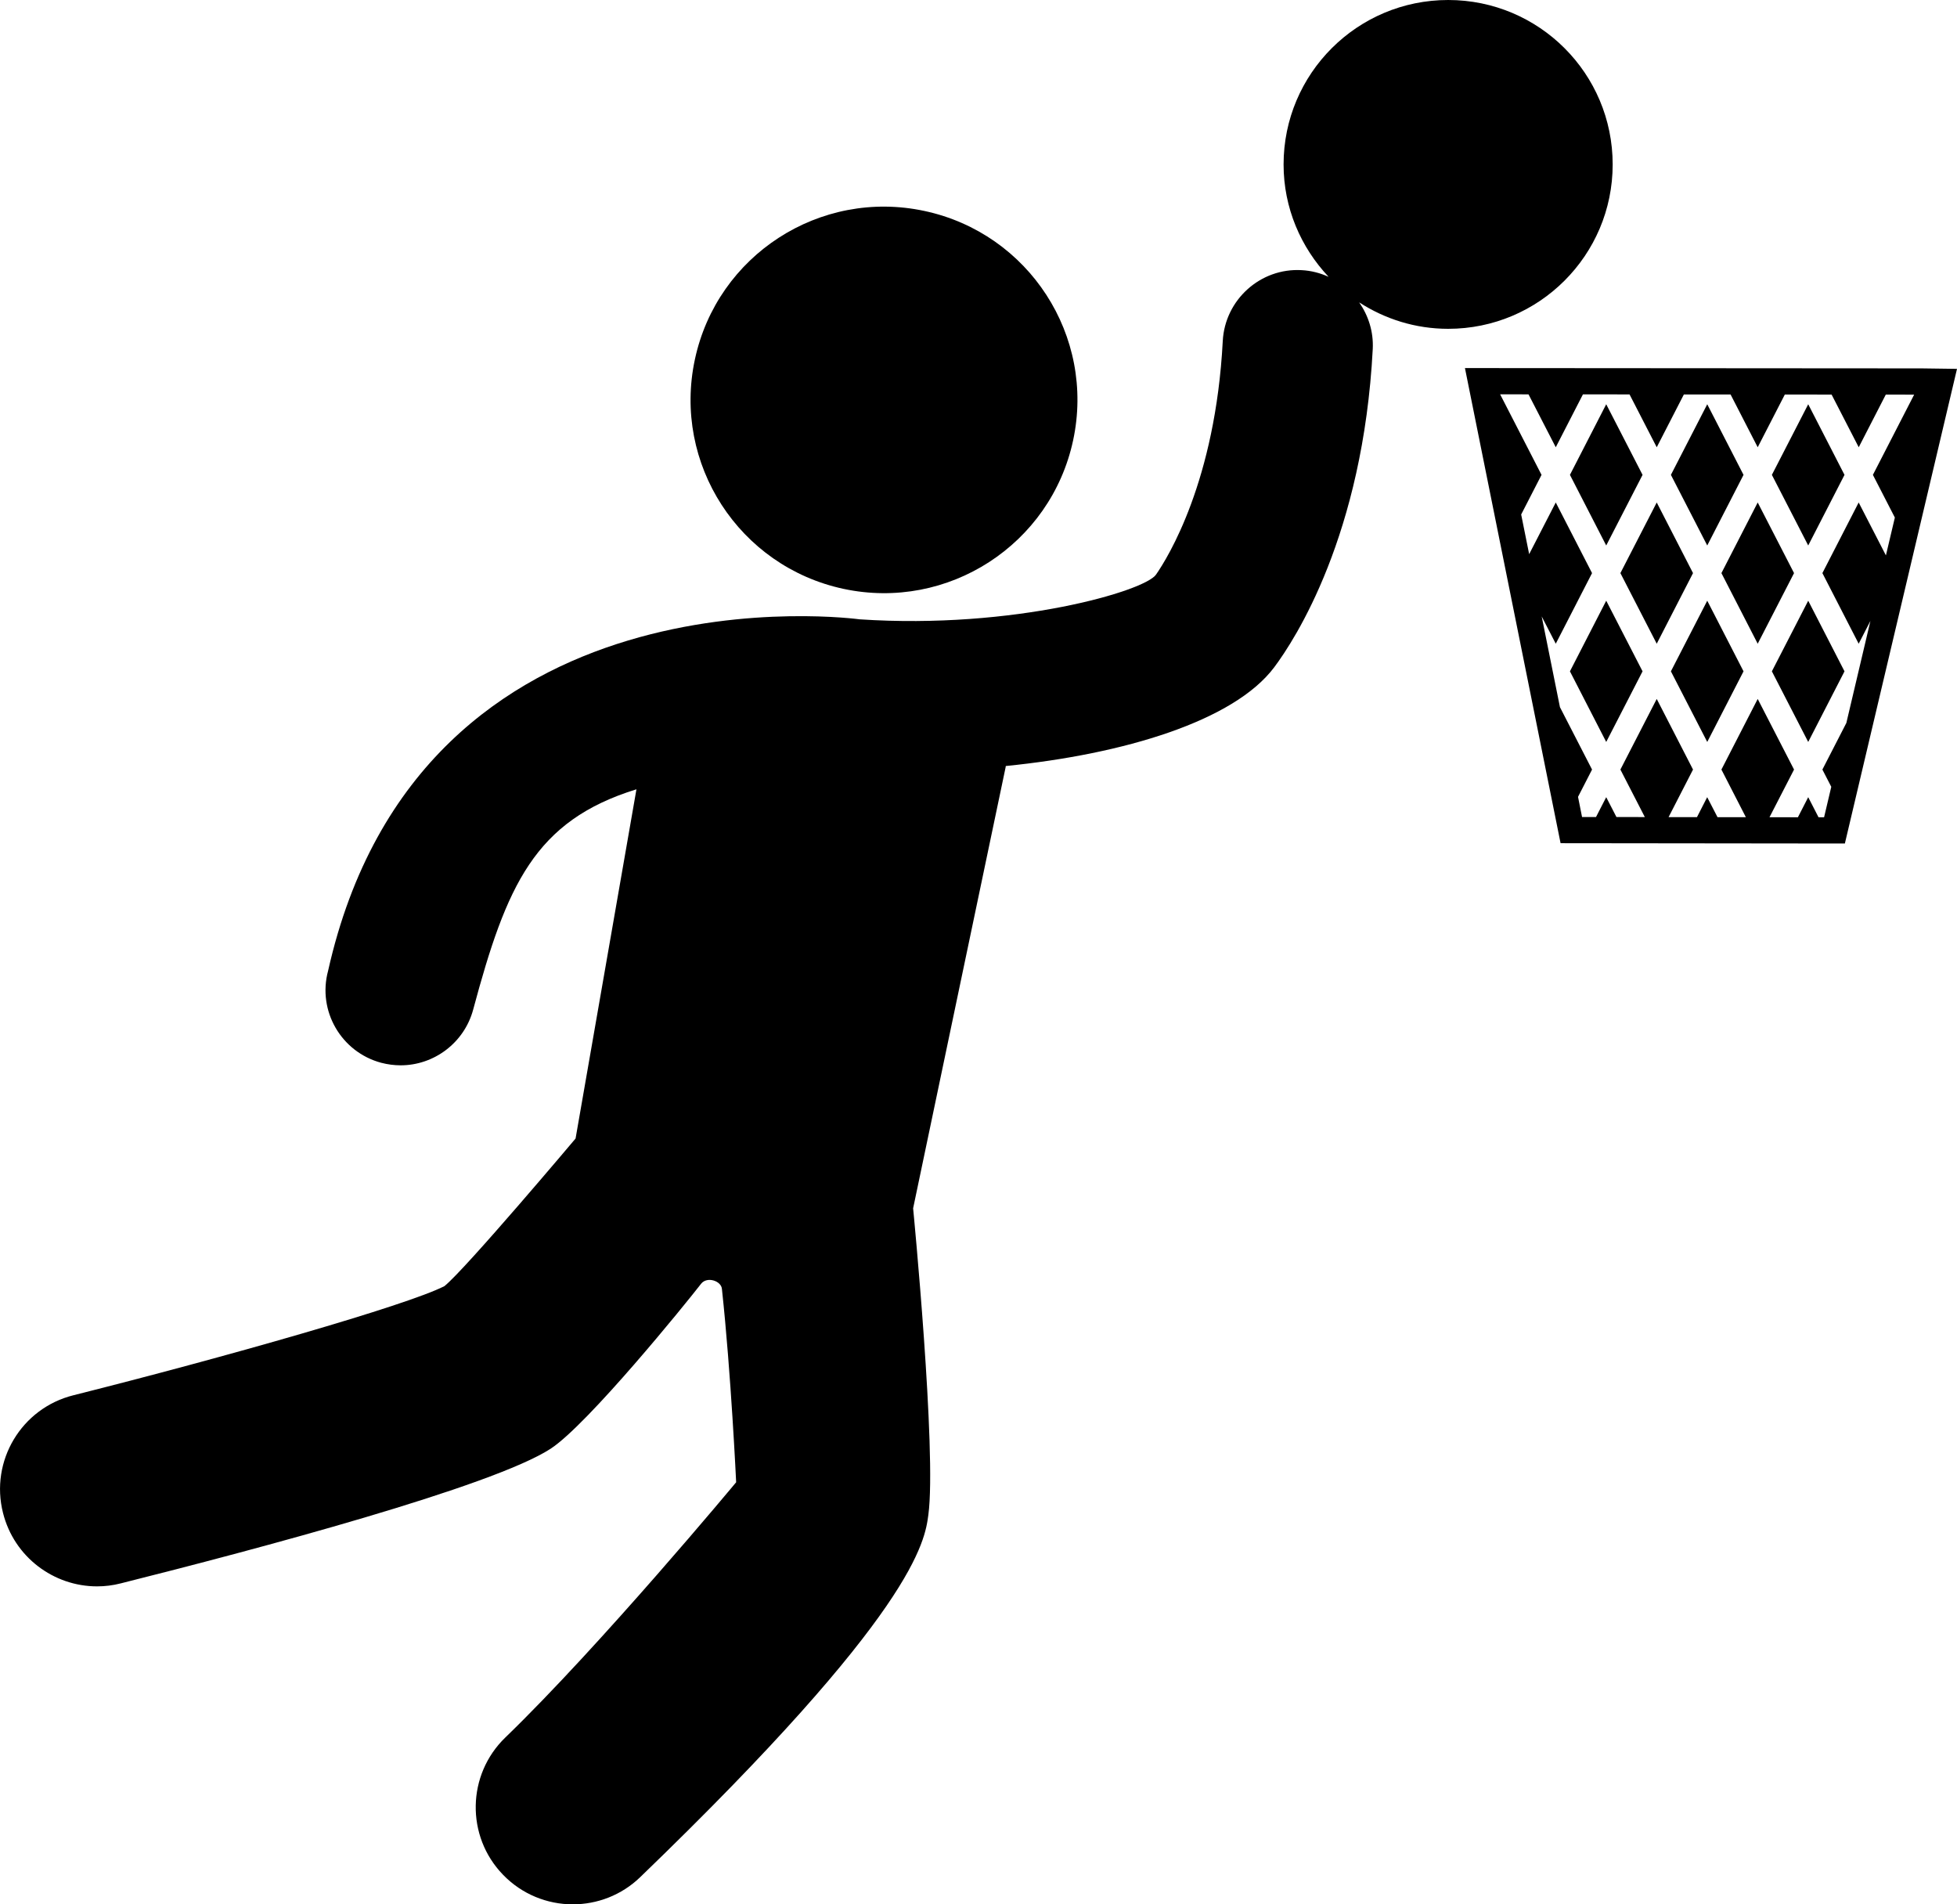 <svg width="37" height="36" viewBox="0 0 37 36" fill="none" xmlns="http://www.w3.org/2000/svg">
<path d="M1.389 26.376C4.236 25.661 7.691 24.678 8.403 24.313C8.803 23.991 10.882 21.523 10.882 21.523L12.033 14.921C10.107 15.516 9.576 16.738 8.946 19.086C8.775 19.719 8.201 20.139 7.575 20.139C7.454 20.139 7.33 20.123 7.207 20.091C6.45 19.888 5.999 19.109 6.203 18.353C7.95 10.559 16.236 11.707 16.255 11.708C19.171 11.902 21.655 11.171 21.858 10.86C22.081 10.538 22.98 9.092 23.118 6.449C23.158 5.667 23.831 5.062 24.609 5.107C24.791 5.116 24.962 5.162 25.119 5.233C24.595 4.677 24.268 3.933 24.268 3.109C24.268 1.392 25.661 0 27.38 0C29.099 0 30.49 1.391 30.49 3.109C30.49 4.825 29.098 6.216 27.38 6.216C26.758 6.216 26.183 6.03 25.697 5.716C25.871 5.966 25.97 6.269 25.954 6.596C25.771 10.115 24.483 12.091 24.092 12.613C23.331 13.63 21.248 14.258 19.016 14.481C19.014 14.491 19.013 14.498 19.012 14.508L17.264 22.842C17.264 22.842 17.712 27.452 17.552 28.636C17.486 29.135 17.314 30.462 12.105 35.485C11.75 35.829 11.288 36 10.829 36C10.35 36 9.868 35.812 9.509 35.439C8.805 34.711 8.826 33.549 9.554 32.846C11.357 31.104 13.918 28.021 13.918 28.021C13.918 28.021 13.821 25.954 13.649 24.367C13.637 24.215 13.372 24.126 13.258 24.265C12.968 24.64 11.117 26.924 10.412 27.386C9.313 28.102 4.848 29.289 2.285 29.932C2.134 29.971 1.983 29.989 1.835 29.989C1.015 29.989 0.267 29.435 0.057 28.601C-0.192 27.619 0.404 26.621 1.389 26.376Z" fill="#000" />
<path d="M15.948 11.132C13.973 10.709 12.714 8.766 13.138 6.794C13.56 4.822 15.504 3.565 17.478 3.988C19.455 4.411 20.712 6.353 20.289 8.324C19.866 10.297 17.922 11.554 15.948 11.132Z" fill="#000" />
<path d="M36.34 6.964L37 6.973L34.88 15.946L29.505 15.94L27.697 6.958L36.34 6.964ZM30.175 15.445L30.368 15.07L30.561 15.445L31.098 15.446L30.636 14.548L31.323 13.213L32.009 14.548L31.547 15.447L32.084 15.447L32.277 15.07L32.472 15.448L33.008 15.448L32.546 14.548L33.232 13.213L33.919 14.548L33.455 15.449L33.992 15.45L34.187 15.07L34.382 15.45L34.487 15.45L34.623 14.874L34.455 14.548L34.908 13.667L35.363 11.738L35.141 12.169L34.455 10.834L35.141 9.499L35.656 10.499L35.825 9.784L35.41 8.977L36.19 7.46L35.654 7.459L35.142 8.455L34.629 7.459L33.745 7.458L33.232 8.455L32.719 7.457L31.836 7.457L31.323 8.455L30.809 7.456L29.928 7.455L29.414 8.455L28.899 7.455L28.362 7.454L29.145 8.977L28.76 9.726L28.911 10.476L29.414 9.499L30.1 10.834L29.414 12.169L29.148 11.653L29.493 13.368L30.1 14.548L29.835 15.064L29.911 15.445L30.175 15.445Z" fill="#000" />
<path d="M33.232 9.499L33.919 10.834L33.232 12.169L32.546 10.834L33.232 9.499Z" fill="#000" />
<path d="M34.873 12.691L34.187 14.026L33.5 12.691L34.187 11.356L34.873 12.691Z" fill="#000" />
<path d="M32.964 12.691L32.278 14.026L31.591 12.691L32.278 11.356L32.964 12.691Z" fill="#000" />
<path d="M31.323 9.499L32.009 10.834L31.323 12.169L30.636 10.834L31.323 9.499Z" fill="#000" />
<path d="M30.368 11.356L31.055 12.691L30.368 14.026L29.682 12.691L30.368 11.356Z" fill="#000" />
<path d="M29.682 8.977L30.368 7.642L31.055 8.977L30.368 10.312L29.682 8.977Z" fill="#000" />
<path d="M33.5 8.977L34.187 7.642L34.873 8.977L34.187 10.312L33.5 8.977Z" fill="#000" />
<path d="M31.591 8.977L32.278 7.642L32.964 8.977L32.278 10.312L31.591 8.977Z" fill="#000" />
</svg>
